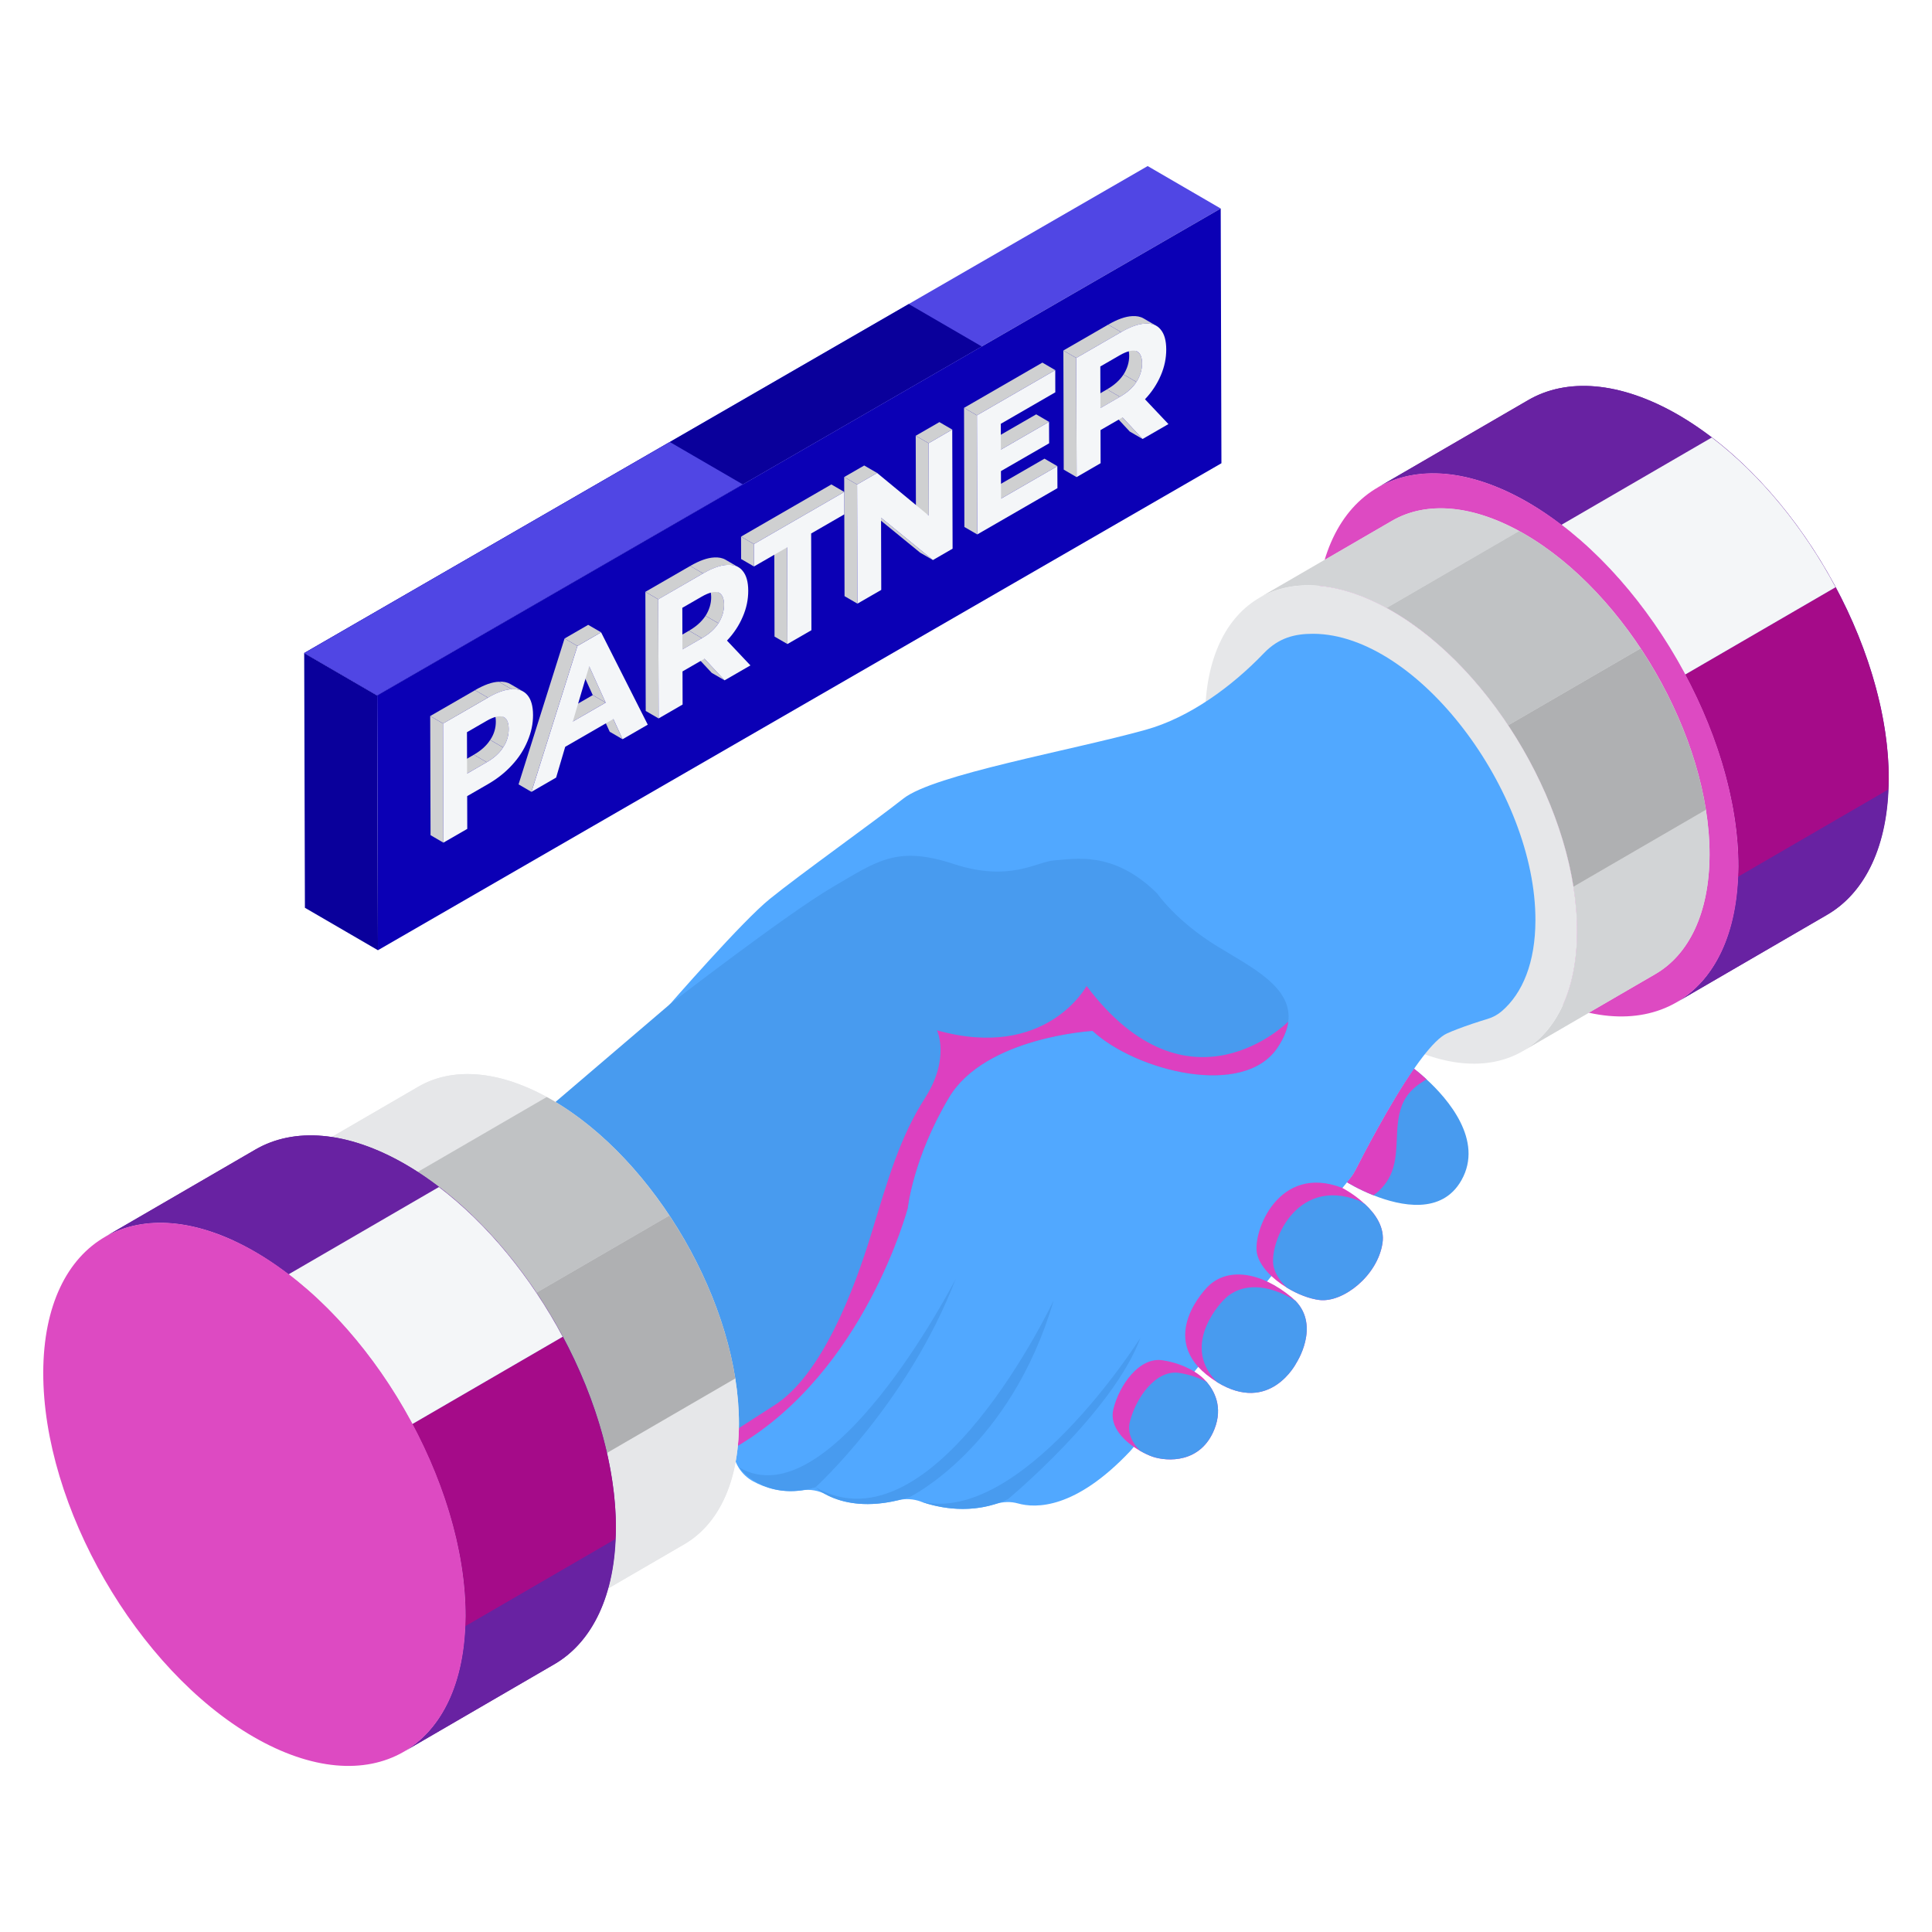 <svg xmlns="http://www.w3.org/2000/svg" enable-background="new 0 0 67 67" viewBox="0 0 67 67" id="Partners"><g fill="#010001" class="color000000 svgShape"><path fill="#6822a2" d="M47.774,16.908c1.332-0.775,3.178-0.666,5.214,0.51
							c4.042,2.336,7.309,7.995,7.298,12.64c-0.008,2.309-0.822,3.933-2.138,4.696
							l5.214-3.03c1.316-0.763,2.13-2.387,2.138-4.7
							c0.012-4.646-3.252-10.3-7.297-12.636
							c-2.037-1.176-3.882-1.285-5.21-0.51L47.774,16.908z" class="colorf25a5a svgShape"></path><path fill="#6822a2" d="M52.988 17.418c-2.037-1.176-3.882-1.285-5.214-.51l5.218-3.03c1.328-.775 3.174-.666 5.21.51.396.229.782.497 1.16.786l-5.216 3.029C53.768 17.915 53.383 17.646 52.988 17.418zM63.362 31.725l-5.214 3.03c1.247-.723 2.034-2.227 2.121-4.347l5.214-3.027C65.395 29.5 64.608 31.002 63.362 31.725z" class="colorf25a5a svgShape"></path><path fill="#a50b89" d="M58.44,23.394l5.217-3.029
							c1.148,2.151,1.848,4.511,1.843,6.659c-0,0.123-0.012,0.237-0.017,0.356
							l-5.214,3.027c0.005-0.117,0.016-0.229,0.017-0.35
							C60.291,27.909,59.589,25.547,58.44,23.394z" class="colorc44141 svgShape"></path><path fill="#f4f6f8" d="M54.146,18.202l5.216-3.029
							c1.702,1.295,3.202,3.145,4.294,5.192l-5.217,3.029
							C57.347,21.347,55.847,19.497,54.146,18.202z" class="colorcc4848 svgShape"></path><g fill="#010001" class="color000000 svgShape"><path fill="#dd4ac2" d="M52.987,17.418c-4.045-2.335-7.333-0.462-7.346,4.183
							c-0.013,4.648,3.253,10.308,7.298,12.644s7.333,0.459,7.346-4.189
							C60.298,25.411,57.032,19.754,52.987,17.418z" class="colordd4a4a svgShape"></path></g></g><g fill="#010001" class="color000000 svgShape"><path fill="#e6e7e9" d="M43.672,20.732c1.173-0.683,2.799-0.586,4.593,0.449
							c3.56,2.058,6.438,7.042,6.428,11.133c-0.007,2.034-0.724,3.464-1.883,4.136
							l4.593-2.668c1.159-0.672,1.876-2.102,1.883-4.14
							c0.01-4.092-2.864-9.072-6.428-11.13
							c-1.794-1.036-3.42-1.132-4.589-0.449L43.672,20.732z" class="colore9e8e6 svgShape"></path><path fill="#d2d4d6" d="M59.285 29.643c-.007 2.037-.724 3.468-1.883 4.14l-4.593 2.668c1.159-.672 1.876-2.102 1.883-4.136.001-.51-.042-1.034-.127-1.564l4.593-2.667C59.243 28.612 59.286 29.134 59.285 29.643zM43.672 20.732l4.596-2.668c1.131-.66 2.689-.589 4.413.353l-4.594 2.667C46.364 20.143 44.806 20.072 43.672 20.732z" class="colord6d4d2 svgShape"></path><path fill="#c0c2c4" d="M48.265,21.181c-0.06-0.034-0.118-0.065-0.178-0.097
							l4.594-2.667c0.059,0.032,0.117,0.062,0.176,0.096
							c1.532,0.885,2.935,2.311,4.037,3.973l-4.595,2.668
							C51.197,23.492,49.795,22.066,48.265,21.181z" class="colorc4c2c0 svgShape"></path><path fill="#afb0b2" d="M56.895,22.486c1.144,1.724,1.965,3.701,2.264,5.598
							l-4.593,2.667c-0.301-1.896-1.123-3.873-2.266-5.597L56.895,22.486z" class="colorb2b0af svgShape"></path><g fill="#010001" class="color000000 svgShape"><path fill="#e6e7e9" d="M48.264,21.182c-3.563-2.057-6.459-0.407-6.47,3.685
							c-0.012,4.094,2.865,9.079,6.428,11.136c3.563,2.057,6.459,0.404,6.47-3.69
							C54.704,28.221,51.827,23.239,48.264,21.182z" class="colore9e8e6 svgShape"></path></g></g><path fill="#51a8ff" d="M20.368,39.316c1.8,1.586,4.905,5.147,5.054,10.925
				c0.011,0.474,0.282,0.905,0.695,1.13c0.41,0.225,0.991,0.41,1.704,0.31
				c0.278-0.039,0.567,0.007,0.813,0.143c0.431,0.232,1.255,0.503,2.509,0.203
				c0.264-0.064,0.538-0.046,0.791,0.046c0.004,0.004,0.004,0.004,0.007,0.004
				c0.524,0.182,1.508,0.417,2.581,0.082c0.257-0.082,0.524-0.093,0.781-0.021
				c0.611,0.172,1.986,0.207,3.891-1.814c0.022-0.025,0.044-0.05,0.065-0.075
				l7.596-9.424c0.057-0.075,0.107-0.153,0.15-0.239
				c0.364-0.716,2.217-4.316,3.176-4.748c0.107-0.05,0.225-0.096,0.346-0.143
				c0.335-0.13,0.711-0.253,1.07-0.363c0.175-0.053,0.336-0.14,0.476-0.259
				c0.733-0.625,1.171-1.702,1.174-3.153c0.014-4.444-4.071-9.923-7.703-9.941
				c-0.622,0-1.189,0.123-1.722,0.681c-1.097,1.143-2.568,2.225-4.088,2.648
				c-2.566,0.716-7.346,1.55-8.405,2.385c-1.059,0.834-3.589,2.634-4.634,3.482
				c-0.945,0.763-3.343,3.511-3.793,4.028c-0.046,0.057-0.1,0.11-0.16,0.157
				l-2.331,1.918C19.772,37.801,19.747,38.771,20.368,39.316z" class="colorffd651 svgShape"></path><path fill="#489bef" d="M46.712,40.999c0,0,0.381,0.239,0.92,0.453
				c0.945,0.374,2.37,0.677,3.048-0.52c0.788-1.39-0.488-2.841-1.208-3.5
				c-0.228-0.214-0.403-0.346-0.431-0.367c-0.004,0-0.004,0-0.004,0
				c-0.866,1.248-1.786,3.04-2.032,3.522c-0.043,0.086-0.093,0.164-0.15,0.239
				L46.712,40.999z" class="colorefc348 svgShape"></path><path fill="#dd40c0" d="M43.593 43.479c.096.435.528.87 1.034 1.176.371.228.784.385 1.13.428.82.096 2.01-.838 2.185-1.964.089-.552-.246-1.027-.61-1.362-.374-.353-.781-.56-.781-.56C44.334 40.336 43.429 42.727 43.593 43.479zM42.01 47.799c.064.046.128.089.192.128.004 0 .004.004.004.004 1.839 1.13 2.748-.663 2.748-.663s.831-1.265-.025-2.153c0-.007-.004-.007-.007-.007-.039-.039-.082-.078-.128-.118-1.069-.888-2.221-1.051-2.901-.378C41.893 44.613 40.036 46.413 42.01 47.799zM39.53 50.309c.16.093.314.164.438.207.52.175 1.675.232 2.146-.952.31-.777-.014-1.344-.271-1.643-.132-.153-.25-.235-.25-.235s-.463-.389-1.276-.513c-.813-.125-1.511.88-1.707 1.7C38.457 49.496 39.024 50.02 39.53 50.309z" class="colorddb040 svgShape"></path><path fill="#489bef" d="M44.167 43.921c.057.257.225.51.46.734.371.228.784.385 1.13.428.82.096 2.01-.838 2.185-1.964.089-.552-.246-1.027-.61-1.362-.125-.078-.207-.121-.207-.121C44.908 40.778 43.999 43.166 44.167 43.921zM42.203 47.928c.004 0 .004.004.004.004 1.839 1.13 2.748-.663 2.748-.663s.831-1.265-.025-2.153c0-.007-.004-.007-.007-.007-.934-.592-1.871-.638-2.459-.057C42.463 45.051 40.873 46.595 42.203 47.928zM39.53 50.309c.16.093.314.164.438.207.52.175 1.675.232 2.146-.952.31-.777-.014-1.344-.271-1.643-.217-.114-.542-.246-.955-.31-.813-.121-1.508.884-1.707 1.704C39.091 49.692 39.262 50.034 39.53 50.309zM19.109 38.347l.089 3.415 6.12 8.152.068.346c4.459-2.602 6.095-8.366 6.095-8.366s.178-1.729 1.429-3.832c1.251-2.099 4.979-2.31 4.979-2.31 1.504 1.387 5.247 2.356 6.423.567.214-.324.328-.617.364-.884.157-1.208-1.294-1.9-2.467-2.62-1.429-.877-2.078-1.829-2.078-1.829-1.536-1.526-2.926-1.183-3.55-1.151-.624.036-1.54.773-3.514.125-1.971-.645-2.648-.1-4.202.809-1.554.905-5.621 4.046-5.621 4.046L19.109 38.347z" class="colorefc348 svgShape"></path><path fill="#489bef" d="M25.629 50.886c0 0 .884 1.226 2.652.691 0 0 3.204-2.909 4.862-7.225C33.025 44.584 28.776 52.747 25.629 50.886zM28.28 51.578c0 0 1.044 1.044 3.272.335 0 0 3.493-1.7 4.99-6.822C36.543 45.09 32.39 53.923 28.28 51.578z" class="colorefc348 svgShape"></path><path fill="#489bef" d="M31.941,52.077c0.592,0.207,1.779,0.481,3.012-0.086
				c0,0,3.639-3.012,4.598-5.6C39.433,46.577,35.399,52.889,31.941,52.077z" class="colorefc348 svgShape"></path><path fill="#dd40c0" d="M25.543 49.578v.587c4.459-2.602 5.938-8.272 5.938-8.272s.178-1.729 1.429-3.832c1.251-2.099 4.979-2.31 4.979-2.31 1.504 1.387 5.247 2.356 6.423.567.214-.324.328-.617.364-.884h-.004c0 0-3.447 3.457-6.99-1.24 0 0-1.401 2.602-5.19 1.536 0 0 .471.962-.41 2.342-.88 1.376-1.287 2.819-1.868 4.719-.581 1.9-1.707 4.905-3.375 5.953L25.543 49.578zM46.712 40.999c0 0 .381.239.92.453.282-.203.51-.485.634-.809.16-.417.16-.877.182-1.322.021-.446.075-.912.324-1.283.175-.264.428-.449.699-.606-.228-.214-.403-.346-.431-.367-.004 0-.004 0-.004 0-.866 1.248-1.786 3.04-2.032 3.522-.043.086-.093.164-.15.239L46.712 40.999z" class="colorddb040 svgShape"></path><g fill="#010001" class="color000000 svgShape"><g fill="#010001" class="color000000 svgShape"><path fill="#e6e7e9" d="M9.866,40.382c1.184-0.689,2.825-0.592,4.636,0.454
							c3.594,2.077,6.499,7.108,6.488,11.238c-0.007,2.053-0.731,3.497-1.901,4.175
							l4.636-2.694c1.17-0.679,1.894-2.122,1.901-4.179
							c0.01-4.13-2.891-9.158-6.488-11.235c-1.811-1.046-3.452-1.143-4.632-0.454
							L9.866,40.382z" class="colore9e8e6 svgShape"></path><path fill="#e6e7e9" d="M25.626 49.377c-.007 2.057-.731 3.5-1.901 4.179l-4.636 2.694c1.17-.679 1.894-2.122 1.901-4.175.001-.515-.043-1.043-.128-1.578l4.637-2.692C25.583 48.336 25.627 48.863 25.626 49.377zM9.866 40.382l4.639-2.694c1.142-.666 2.715-.595 4.455.356l-4.638 2.693C12.583 39.787 11.01 39.715 9.866 40.382z" class="colore9e8e6 svgShape"></path><path fill="#c0c2c4" d="M14.501,40.835c-0.06-0.035-0.12-0.066-0.179-0.098l4.638-2.693
							c0.059,0.032,0.118,0.063,0.178,0.097c1.546,0.893,2.962,2.333,4.075,4.011
							l-4.639,2.693C17.461,43.168,16.046,41.728,14.501,40.835z" class="colorc4c2c0 svgShape"></path><path fill="#afb0b2" d="M23.213,42.152c1.155,1.74,1.983,3.736,2.286,5.651l-4.637,2.692
							c-0.304-1.914-1.133-3.91-2.288-5.65L23.213,42.152z" class="colorb2b0af svgShape"></path><g fill="#010001" class="color000000 svgShape"><path fill="#d2d4d6" d="M14.5,40.836c-3.597-2.076-6.519-0.411-6.531,3.719
							c-0.012,4.133,2.892,9.165,6.489,11.242s6.52,0.408,6.531-3.724
							C21.001,47.942,18.097,42.912,14.5,40.836z" class="colord6d4d2 svgShape"></path></g></g></g><g fill="#010001" class="color000000 svgShape"><g fill="#010001" class="color000000 svgShape"><path fill="#6822a2" d="M3.633,42.899c1.332-0.775,3.178-0.666,5.214,0.51
							c4.042,2.336,7.309,7.995,7.298,12.64c-0.008,2.309-0.822,3.933-2.138,4.696
							l5.214-3.03c1.316-0.763,2.13-2.387,2.138-4.7
							c0.012-4.646-3.252-10.3-7.297-12.636c-2.037-1.176-3.882-1.285-5.21-0.51
							L3.633,42.899z" class="colorf25a5a svgShape"></path><path fill="#6822a2" d="M8.847 43.409c-2.037-1.176-3.882-1.285-5.214-.51l5.218-3.03c1.328-.775 3.174-.666 5.21.51.396.229.782.497 1.16.786l-5.216 3.029C9.627 43.906 9.242 43.637 8.847 43.409zM19.221 57.716l-5.214 3.03c1.247-.723 2.034-2.227 2.121-4.347l5.214-3.027C21.254 55.491 20.467 56.993 19.221 57.716z" class="colorf25a5a svgShape"></path><path fill="#a50b89" d="M14.299,49.386l5.217-3.029c1.148,2.151,1.848,4.511,1.843,6.659
							c-0,0.123-0.012,0.237-0.017,0.356l-5.214,3.027
							c0.005-0.117,0.016-0.229,0.017-0.35
							C16.15,53.901,15.448,51.538,14.299,49.386z" class="colorc44141 svgShape"></path><path fill="#f4f6f8" d="M10.005,44.194l5.216-3.029c1.702,1.295,3.202,3.145,4.294,5.192
							l-5.217,3.029C13.206,47.338,11.705,45.488,10.005,44.194z" class="colorcc4848 svgShape"></path><g fill="#010001" class="color000000 svgShape"><path fill="#dd4ac2" d="M8.846,43.409c-4.045-2.335-7.333-0.462-7.346,4.183
							c-0.013,4.648,3.253,10.308,7.298,12.644s7.333,0.459,7.346-4.189
							C16.157,51.402,12.891,45.745,8.846,43.409z" class="colordd4a4a svgShape"></path></g></g></g><g fill="#010001" class="color000000 svgShape"><g fill="#010001" class="color000000 svgShape"><polygon fill="#0a009b" points="13.106 32.953 10.574 31.481 10.549 22.648 13.081 24.119" class="color00649b svgShape"></polygon><polygon fill="#5046e4" points="13.081 24.119 10.549 22.648 39.8 5.759 42.333 7.231" class="color0074d1 svgShape"></polygon><polygon fill="#0a009b" points="13.081 24.119 10.549 22.648 31.514 10.544 34.046 12.015" class="color00649b svgShape"></polygon><polygon fill="#5046e4" points="13.081 24.119 10.549 22.648 23.228 15.328 25.76 16.799" class="color0074d1 svgShape"></polygon><polygon fill="#0b00b5" points="42.333 7.231 42.358 16.065 13.106 32.953 13.081 24.119" class="color006cb5 svgShape"></polygon></g></g><g fill="#010001" class="color000000 svgShape"><path fill="#cfd0d1" d="M38.993 11.933l.447.26c.107.062.165.197.166.408.001.226-.068.445-.195.645l-.447-.26c.127-.2.196-.419.195-.645C39.158 12.129 39.1 11.995 38.993 11.933zM39.656 11.041l.447.26c-.107-.062-.239-.088-.391-.078-.237.011-.515.111-.833.295l-.447-.26c.318-.184.595-.284.833-.295C39.416 10.954 39.548 10.979 39.656 11.041z" class="colorcfd0d1 svgShape"></path><polygon fill="#cfd0d1" points="37.324 12.414 36.877 12.155 38.432 11.257 38.878 11.517" class="colorcfd0d1 svgShape"></polygon><polygon fill="#cfd0d1" points="32.21 17.882 31.763 17.622 31.756 15.112 32.203 15.371" class="colorcfd0d1 svgShape"></polygon><polygon fill="#cfd0d1" points="32.203 15.371 31.756 15.112 32.577 14.638 33.023 14.897" class="colorcfd0d1 svgShape"></polygon><polygon fill="#cfd0d1" points="32.353 19.422 31.906 19.163 30.107 17.693 30.554 17.953" class="colorcfd0d1 svgShape"></polygon><polygon fill="#cfd0d1" points="29.723 16.803 29.276 16.543 29.97 16.143 30.417 16.402" class="colorcfd0d1 svgShape"></polygon><polygon fill="#cfd0d1" points="29.735 20.934 29.288 20.674 29.276 16.543 29.723 16.803" class="colorcfd0d1 svgShape"></polygon><polygon fill="#f4f6f8" points="33.023 14.897 33.035 19.028 32.353 19.422 30.554 17.953 30.561 20.457 29.735 20.934 29.723 16.803 30.417 16.402 32.21 17.882 32.203 15.371" class="colorffffff svgShape"></polygon><polygon fill="#cfd0d1" points="27.307 22.335 26.86 22.076 26.851 18.722 27.298 18.981" class="colorcfd0d1 svgShape"></polygon><polygon fill="#cfd0d1" points="26.147 19.645 25.701 19.386 25.699 18.609 26.145 18.868" class="colorcfd0d1 svgShape"></polygon><polygon fill="#cfd0d1" points="26.145 18.868 25.699 18.609 28.831 16.8 29.278 17.06" class="colorcfd0d1 svgShape"></polygon><polygon fill="#f4f6f8" points="29.278 17.06 29.28 17.837 28.13 18.501 28.139 21.855 27.307 22.335 27.298 18.981 26.147 19.645 26.145 18.868" class="colorffffff svgShape"></polygon><polygon fill="#cfd0d1" points="25.128 23.593 24.681 23.334 23.985 22.585 24.431 22.845" class="colorcfd0d1 svgShape"></polygon><path fill="#cfd0d1" d="M24.342,22.131l-0.447-0.26c0.249-0.143,0.439-0.313,0.572-0.516
					l0.447,0.26C24.781,21.818,24.591,21.988,24.342,22.131z" class="colorcfd0d1 svgShape"></path><path fill="#cfd0d1" d="M24.497,20.302l0.447,0.26c0.107,0.062,0.165,0.197,0.166,0.408
					c0.001,0.226-0.068,0.445-0.195,0.645l-0.447-0.26
					c0.127-0.2,0.196-0.419,0.195-0.645
					C24.662,20.499,24.604,20.364,24.497,20.302z" class="colorcfd0d1 svgShape"></path><polygon fill="#cfd0d1" points="23.666 22.522 23.219 22.262 23.896 21.872 24.342 22.131" class="colorcfd0d1 svgShape"></polygon><path fill="#cfd0d1" d="M25.16,19.41l0.447,0.26c-0.107-0.062-0.239-0.088-0.391-0.078
					c-0.237,0.011-0.515,0.111-0.833,0.295l-0.447-0.26
					c0.318-0.184,0.595-0.284,0.833-0.295
					C24.92,19.323,25.052,19.348,25.16,19.41z" class="colorcfd0d1 svgShape"></path><polygon fill="#cfd0d1" points="22.828 20.784 22.381 20.524 23.936 19.627 24.382 19.886" class="colorcfd0d1 svgShape"></polygon><polygon fill="#cfd0d1" points="22.839 24.915 22.393 24.655 22.381 20.524 22.828 20.784" class="colorcfd0d1 svgShape"></polygon><path fill="#f4f6f8" d="M25.211,22.215l0.813,0.861l-0.896,0.517l-0.697-0.749
					l-0.04,0.023l-0.722,0.417l0.003,1.149l-0.832,0.481l-0.012-4.131l1.555-0.898
					c0.318-0.184,0.595-0.284,0.833-0.295c0.232-0.014,0.417,0.052,0.539,0.208
					c0.128,0.152,0.192,0.381,0.193,0.687c0.001,0.305-0.062,0.608-0.189,0.9
					C25.632,21.686,25.448,21.965,25.211,22.215z M24.914,21.615
					c0.127-0.2,0.196-0.419,0.195-0.645c-0.001-0.232-0.071-0.372-0.198-0.425
					c-0.133-0.043-0.324,0.001-0.573,0.144l-0.676,0.39l0.004,1.441l0.676-0.39
					C24.591,21.988,24.781,21.818,24.914,21.615" class="colorffffff svgShape"></path><polygon fill="#cfd0d1" points="21.591 25.636 21.144 25.376 20.824 24.676 21.27 24.936" class="colorcfd0d1 svgShape"></polygon><polygon fill="#cfd0d1" points="19.864 25.023 19.417 24.763 20.556 24.106 21.002 24.365" class="colorcfd0d1 svgShape"></polygon><polygon fill="#cfd0d1" points="21.002 24.365 20.556 24.106 19.985 22.846 20.432 23.105" class="colorcfd0d1 svgShape"></polygon><polygon fill="#cfd0d1" points="18.429 27.461 17.983 27.201 19.578 22.143 20.024 22.402" class="colorcfd0d1 svgShape"></polygon><path fill="#f4f6f8" d="M20.845,21.928l1.619,3.203l-0.873,0.504l-0.32-0.7
					l-1.67,0.964l-0.315,1.067l-0.855,0.494l1.595-5.059L20.845,21.928z
					 M19.864,25.023l1.139-0.657l-0.571-1.26L19.864,25.023" class="colorffffff svgShape"></path><polygon fill="#cfd0d1" points="20.024 22.402 19.578 22.143 20.398 21.669 20.845 21.928" class="colorcfd0d1 svgShape"></polygon><path fill="#cfd0d1" d="M16.88,26.433l-0.447-0.26c0.249-0.143,0.439-0.313,0.566-0.513
					l0.447,0.26C17.32,26.119,17.129,26.289,16.88,26.433z" class="colorcfd0d1 svgShape"></path><path fill="#cfd0d1" d="M17.037,24.616l0.447,0.26c0.106,0.062,0.158,0.198,0.158,0.406
					c0.001,0.226-0.062,0.442-0.195,0.638l-0.447-0.26
					c0.133-0.196,0.196-0.412,0.195-0.638
					C17.194,24.814,17.143,24.678,17.037,24.616z" class="colorcfd0d1 svgShape"></path><polygon fill="#cfd0d1" points="16.198 26.826 15.752 26.567 16.434 26.173 16.88 26.433" class="colorcfd0d1 svgShape"></polygon><path fill="#cfd0d1" d="M17.696,23.721l0.447,0.26c-0.108-0.063-0.239-0.089-0.396-0.078
					l-0.447-0.26C17.457,23.632,17.588,23.658,17.696,23.721z" class="colorcfd0d1 svgShape"></path><path fill="#cfd0d1" d="M16.92,24.194l-0.447-0.26c0.318-0.184,0.596-0.284,0.827-0.291
					l0.447,0.26C17.516,23.91,17.238,24.011,16.92,24.194z" class="colorcfd0d1 svgShape"></path><polygon fill="#cfd0d1" points="15.377 29.223 14.931 28.963 14.919 24.832 15.366 25.092" class="colorcfd0d1 svgShape"></polygon><path fill="#f4f6f8" d="M18.292,24.107c0.128,0.152,0.192,0.381,0.193,0.687
					c0.001,0.305-0.062,0.601-0.188,0.9c-0.126,0.306-0.305,0.582-0.542,0.838
					c-0.231,0.253-0.508,0.473-0.826,0.657l-0.728,0.42l0.003,1.136l-0.827,0.477
					l-0.012-4.131l1.555-0.898c0.318-0.184,0.596-0.284,0.827-0.291
					C17.985,23.886,18.164,23.955,18.292,24.107z M17.446,25.92
					c0.133-0.196,0.196-0.412,0.195-0.638c-0.001-0.232-0.065-0.375-0.198-0.425
					c-0.127-0.046-0.318-0.002-0.567,0.141l-0.682,0.394l0.004,1.435L16.88,26.433
					C17.129,26.289,17.32,26.119,17.446,25.92" class="colorffffff svgShape"></path><polygon fill="#cfd0d1" points="15.366 25.092 14.919 24.832 16.474 23.935 16.92 24.194" class="colorcfd0d1 svgShape"></polygon><polygon fill="#cfd0d1" points="34.715 17.293 34.268 17.034 36.222 15.906 36.668 16.166" class="colorcfd0d1 svgShape"></polygon><polygon fill="#cfd0d1" points="34.71 15.593 34.263 15.334 35.934 14.369 36.38 14.629" class="colorcfd0d1 svgShape"></polygon><polygon fill="#cfd0d1" points="33.89 18.534 33.444 18.275 33.432 14.144 33.879 14.403" class="colorcfd0d1 svgShape"></polygon><polygon fill="#cfd0d1" points="33.879 14.403 33.432 14.144 36.149 12.575 36.595 12.835" class="colorcfd0d1 svgShape"></polygon><polygon fill="#f4f6f8" points="36.595 12.835 36.597 13.605 34.707 14.697 34.71 15.593 36.38 14.629 36.383 15.373 34.712 16.337 34.715 17.293 36.668 16.166 36.671 16.929 33.89 18.534 33.879 14.403" class="colorffffff svgShape"></polygon><polygon fill="#cfd0d1" points="39.624 15.224 39.178 14.965 38.481 14.216 38.927 14.476" class="colorcfd0d1 svgShape"></polygon><path fill="#cfd0d1" d="M38.838,13.762l-0.447-0.26c0.249-0.143,0.439-0.313,0.572-0.516
					l0.447,0.26C39.278,13.448,39.087,13.618,38.838,13.762z" class="colorcfd0d1 svgShape"></path><polygon fill="#cfd0d1" points="38.162 14.152 37.716 13.893 38.392 13.502 38.838 13.762" class="colorcfd0d1 svgShape"></polygon><polygon fill="#cfd0d1" points="37.335 16.546 36.889 16.286 36.877 12.155 37.324 12.414" class="colorcfd0d1 svgShape"></polygon><path fill="#f4f6f8" d="M39.707,13.846l0.813,0.861l-0.896,0.517l-0.697-0.749
					l-0.04,0.023l-0.722,0.417l0.003,1.149l-0.832,0.481l-0.012-4.131l1.555-0.898
					c0.318-0.184,0.595-0.284,0.833-0.295c0.232-0.014,0.417,0.052,0.539,0.208
					c0.128,0.152,0.192,0.381,0.193,0.687c0.001,0.305-0.062,0.608-0.188,0.9
					C40.128,13.317,39.944,13.596,39.707,13.846z M39.41,13.245
					c0.127-0.2,0.196-0.419,0.195-0.645c-0.001-0.232-0.071-0.372-0.198-0.425
					c-0.133-0.043-0.324,0.001-0.573,0.144l-0.676,0.39l0.004,1.441l0.676-0.39
					C39.087,13.618,39.278,13.448,39.41,13.245" class="colorffffff svgShape"></path></g></svg>